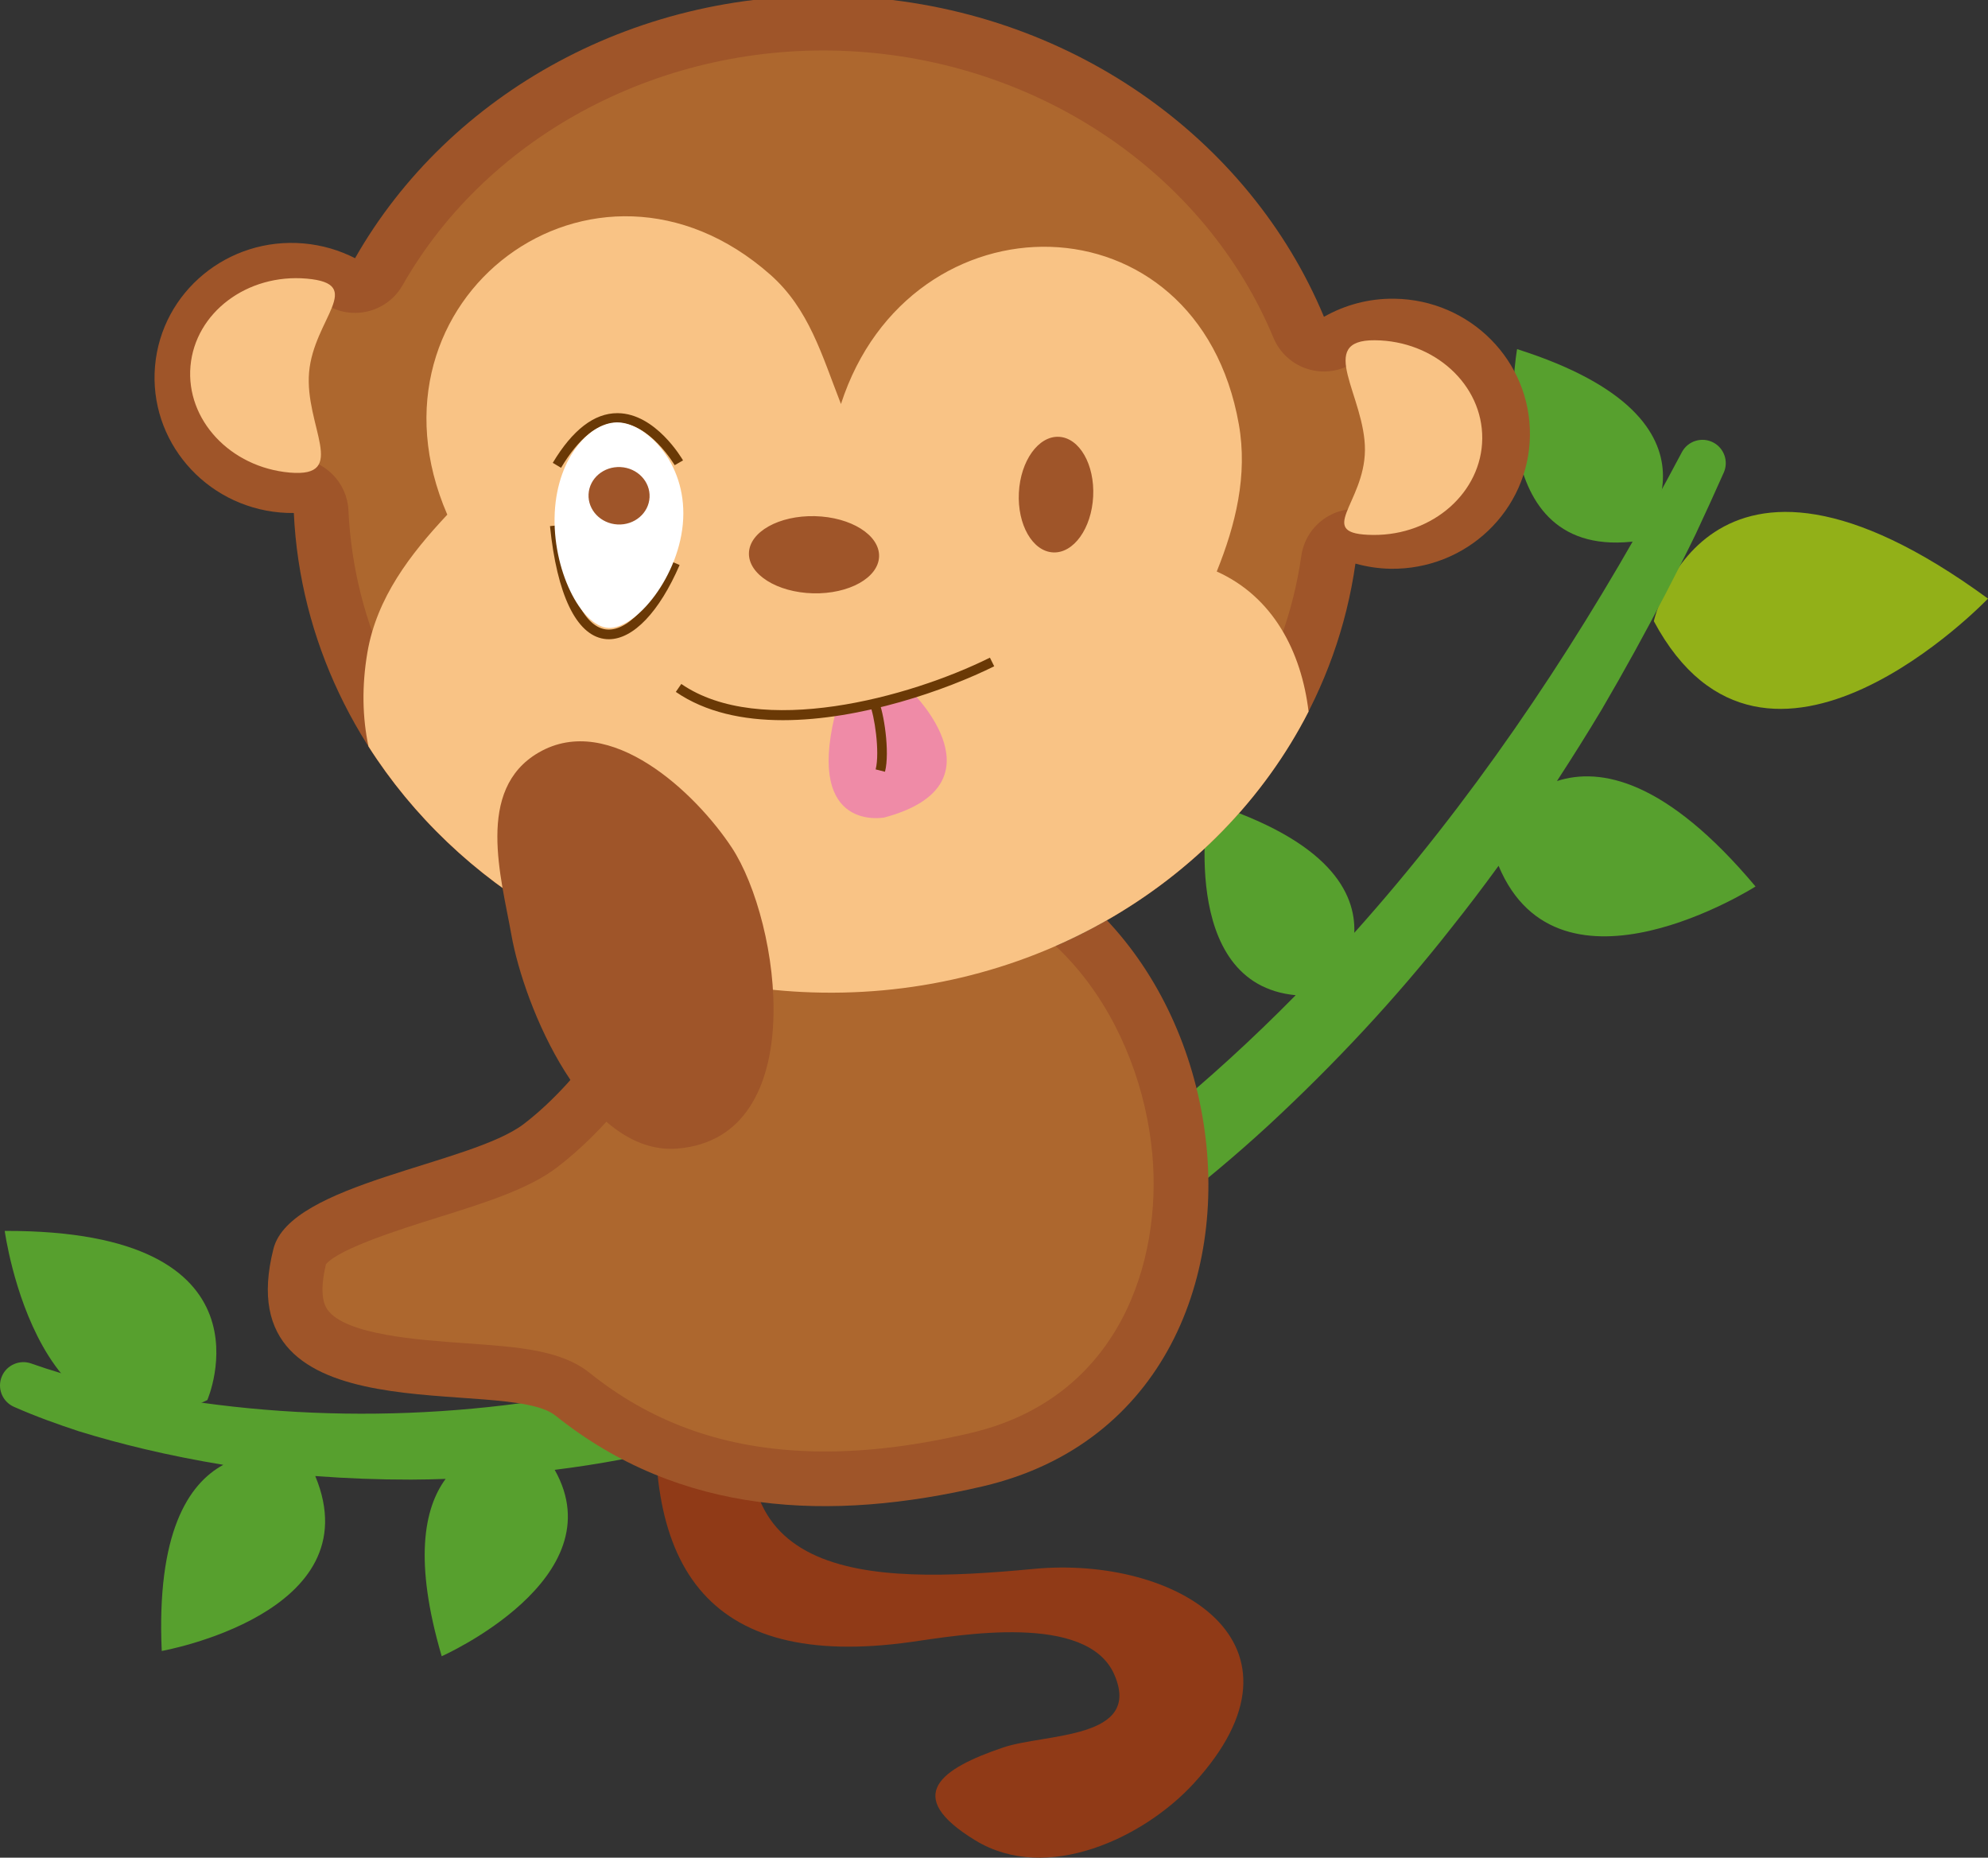 <?xml version="1.0" encoding="utf-8"?>
<!-- Generator: Adobe Illustrator 16.0.0, SVG Export Plug-In . SVG Version: 6.00 Build 0)  -->
<!DOCTYPE svg PUBLIC "-//W3C//DTD SVG 1.1//EN" "http://www.w3.org/Graphics/SVG/1.1/DTD/svg11.dtd">
<svg version="1.1" id="Layer_1" xmlns="http://www.w3.org/2000/svg" xmlns:xlink="http://www.w3.org/1999/xlink" x="0px" y="0px"
	 width="218.776px" height="204.389px" viewBox="0 0 218.776 204.389" enable-background="new 0 0 218.776 204.389"
	 xml:space="preserve">
<rect x="0" y="0" width="218.776" height="204.389" fill="#333333" stroke="none"/>
<path fill="#57A02E" d="M166.953,38.412c24.968,7.924,13.358,21.1,13.358,21.1C162.747,61.988,166.953,38.412,166.953,38.412z"/>
<path fill="#57A02E" d="M0.52,135.43c30.464-0.104,22.294,18.612,22.294,18.612C4.247,163.03,0.52,135.43,0.52,135.43z"/>
<path fill="#92B018" d="M182.002,68.345c0,0,5.57-25.312,36.773-2.483C218.776,65.862,194.364,91.422,182.002,68.345z"/>
<path fill="#57A02E" d="M193.194,97.535c0,0-21.592,13.74-28.279-2.276c-1.697,2.329-3.439,4.629-5.242,6.887
	c-6.06,7.715-12.807,14.927-20.057,21.646c-7.276,6.694-15.207,12.723-23.617,18.04c-8.459,5.243-17.462,9.659-26.836,13.092
	c-9.117,3.209-18.541,5.614-28.122,6.793c6.789,11.986-12.432,20.508-12.432,20.508c-3.068-10.436-1.967-16.266,0.431-19.511
	c-1.267,0.046-2.534,0.074-3.801,0.078c-3.524,0.005-7.042-0.128-10.546-0.392c6.296,15.125-16.894,19.246-16.894,19.246
	c-0.582-12.959,2.904-18.38,6.776-20.48c-2.944-0.489-5.87-1.064-8.769-1.754c-2.4-0.574-4.786-1.212-7.147-1.945
	c-2.363-0.782-4.653-1.598-7.025-2.639l-0.098-0.043c-1.299-0.571-1.889-2.086-1.317-3.384c0.542-1.237,1.955-1.828,3.208-1.387
	c4.241,1.506,8.894,2.609,13.474,3.464c4.611,0.849,9.279,1.427,13.965,1.752c9.374,0.649,18.822,0.283,28.12-1.083
	c18.618-2.703,36.556-9.536,52.532-19.515c11.329-7.046,21.682-15.598,31.071-25.136c-13.146-1.234-9.595-21.206-9.595-21.206
	c13.295,4.219,16.217,9.927,16.045,14.342c1.601-1.788,3.172-3.603,4.711-5.443c12.157-14.539,22.45-30.625,31.335-47.432
	c0.66-1.252,2.213-1.73,3.467-1.069c1.197,0.633,1.687,2.079,1.15,3.3l-0.077,0.168c-0.981,2.211-1.987,4.414-3.017,6.608
	c-1.056,2.18-2.158,4.338-3.274,6.491c-2.239,4.305-4.583,8.564-7.042,12.767c-1.597,2.665-3.25,5.302-4.952,7.911
	C176.15,84.377,183.373,85.828,193.194,97.535z"/>
<path fill="#903A17" d="M84.218,149.401c-7.299,24.709,11.022,24.981,29.514,23.218c15.696-1.497,31.829,8.157,17.614,23.625
	c-5.481,5.963-16.14,11.029-23.996,6.251c-8.146-4.948-3.76-7.924,3.054-10.232c4.607-1.558,15.351-0.866,12.222-8.023
	c-2.996-6.856-17.114-4.324-22.317-3.591c-22.848,3.216-30.167-8.538-27.725-30.705c2.165,0.872,4.863,1.181,7.3,1.36
	c2.586,0.187,5.12-1.798,3.696,0.19L84.218,149.401z"/>
<path fill="#9F5529" d="M30.096,137.389c1.841-7.23,21.686-9.238,27.55-13.728c13.188-10.097,18.478-31.902,37.541-32.905
	c41.766-2.198,52.931,63.416,12.991,72.77c-16.803,3.937-33.295,3.241-47.051-7.778C55.586,151.308,24.733,158.445,30.096,137.389z
	 M153.454,32.866c-2.826-0.041-5.473,0.698-7.755,1.991C137.538,15.236,117.662,0.83,93.754-0.382
	C70.282-1.571,49.387,10.285,39.073,28.409c-1.71-0.875-3.616-1.445-5.654-1.625c-8.319-0.727-15.644,5.311-16.357,13.485
	c-0.714,8.175,5.451,15.391,13.773,16.118c0.503,0.044,1.005,0.06,1.5,0.055c1.305,28.026,25.296,51.147,55.871,52.696
	c30.703,1.555,56.995-19.202,60.957-47.128c1.235,0.34,2.528,0.546,3.87,0.567c8.353,0.118,15.217-6.437,15.332-14.643
	C168.481,39.729,161.805,32.983,153.454,32.866z"/>
<path fill="#AD672E" d="M88.143,159.631c-9.01-0.457-16.617-3.264-23.253-8.579c-3.144-2.519-7.773-2.846-13.632-3.259
	c-5.267-0.371-13.224-0.934-15.207-3.681c-0.851-1.179-0.586-3.33-0.181-5.009c1.411-1.738,8.496-3.954,12.336-5.156
	c5.134-1.607,9.982-3.125,13.097-5.508c5.483-4.197,9.548-9.841,13.478-15.298c6.141-8.525,11.445-15.89,20.724-16.377
	c1.113-0.058,2.221-0.061,3.295-0.005c17.457,0.884,26.759,16.307,28.014,30.263c1.056,11.729-3.551,26.793-20.007,30.646
	C99.938,159.278,93.833,159.919,88.143,159.631C88.144,159.631,88.144,159.631,88.143,159.631z M143.206,61.165
	c0.244-1.712,1.211-3.239,2.657-4.186c1.077-0.707,2.342-1.042,3.605-0.977c0.433,0.021,0.869,0.091,1.295,0.208
	c0.697,0.192,1.387,0.308,2.051,0.341c0.102,0.006,0.203,0.008,0.305,0.009c2.452,0.035,4.766-0.865,6.514-2.534
	c1.718-1.643,2.685-3.835,2.717-6.177c0.067-4.773-3.723-8.708-8.627-8.957c-0.117-0.007-0.235-0.009-0.354-0.012
	c-1.662-0.024-3.242,0.383-4.701,1.21c-1.005,0.569-2.141,0.832-3.273,0.776c-0.556-0.029-1.11-0.134-1.647-0.317
	c-1.629-0.56-2.942-1.791-3.604-3.381c-7.53-18.106-25.86-30.486-46.695-31.542c-20.365-1.031-39.656,9.079-49.146,25.758
	c-1.16,2.037-3.334,3.145-5.538,3.035c-0.823-0.042-1.653-0.255-2.432-0.655c-1.074-0.548-2.231-0.881-3.439-0.986
	c-0.117-0.01-0.234-0.019-0.35-0.026c-4.905-0.246-9.074,3.285-9.489,8.041c-0.204,2.331,0.534,4.611,2.079,6.419
	c1.57,1.837,3.781,2.966,6.227,3.18c0.107,0.01,0.212,0.017,0.319,0.023c0.2,0.009,0.399,0.014,0.595,0.012
	c0.124-0.001,0.249,0.001,0.371,0.007c3.068,0.156,5.555,2.619,5.7,5.729c1.183,25.386,22.749,45.577,50.165,46.966
	C115.647,104.503,139.671,86.071,143.206,61.165z"/>
<path fill="#F9C385" d="M88.206,109.138c-20.423-1.035-37.903-11.697-47.656-27.013c-0.665-3.169-0.751-6.599-0.123-10.312
	c1.029-6.073,4.766-10.887,8.797-15.189C38.939,32.886,65.442,13.156,84.767,30.217c4.274,3.775,5.679,8.872,7.779,14.233
	c7.615-23.502,39.277-23.354,43.788,2.243c0.985,5.59-0.349,11.024-2.433,16.185c6.192,2.784,9.31,8.792,10.105,15.41
	C134.141,97.57,112.558,110.371,88.206,109.138z M151.3,37.436c-6.575-0.055-1.04,6.18-1.09,12.095
	c-0.049,5.916-5.663,9.27,0.913,9.325c6.575,0.054,11.946-4.696,11.996-10.611C163.167,42.33,157.875,37.49,151.3,37.436z
	 M20.961,40.29c-0.513,5.893,4.38,11.132,10.93,11.706c6.55,0.571,1.608-5.145,2.124-11.039c0.514-5.892,6.291-9.729-0.26-10.301
	C27.205,30.084,21.476,34.396,20.961,40.29z"/>
<path fill="#9F5529" d="M56.28,102.869c-1.121-6.322-3.996-16.007,2.988-20.064c7.864-4.572,17.347,4.501,21.266,10.456
	c5.354,8.128,8.807,31.878-5.961,33.106C64.475,127.207,57.672,110.722,56.28,102.869z"/>
<path fill="#EF8BA7" d="M100.5,76.289c0,0,10.116,10.076-3.171,13.653c0,0-8.586,1.69-5.451-11.256
	C91.878,78.686,100.482,76.642,100.5,76.289z"/>
<path fill="#6A3906" d="M61.742,51.468l-0.911-0.544c2.173-3.628,4.564-5.467,7.106-5.467c0.015,0,0.03,0,0.044,0
	c4.163,0.036,7.064,4.987,7.185,5.197l-0.919,0.53c-0.026-0.046-2.723-4.639-6.277-4.666c-0.009,0-0.021,0-0.033,0
	C65.793,46.519,63.708,48.184,61.742,51.468z M109.411,73.307l-0.472-0.949c-8.913,4.425-25.312,8.846-33.964,2.893l-0.602,0.875
	c3.277,2.253,7.424,3.111,11.788,3.111C94.759,79.237,104.193,75.896,109.411,73.307z M96.674,77.083l-0.959,0.452
	c0.498,1.057,1.136,5.19,0.65,7.117l1.028,0.26C97.951,82.709,97.252,78.311,96.674,77.083z M74.79,62.165l-0.973-0.42
	c-2.152,4.977-4.908,7.837-7.194,7.496c-2.498-0.385-4.336-4.564-5.042-11.463l-1.056,0.108c0.77,7.526,2.878,11.931,5.938,12.403
	c0.178,0.028,0.359,0.042,0.539,0.042C69.68,70.331,72.554,67.339,74.79,62.165z"/>
<path fill="#FFFFFF" d="M75.184,57.105c-0.315,6.245-5.2,12.134-8.224,11.981c-3.024-0.152-6.228-6.452-5.911-12.697
	c0.317-6.242,4.032-10.066,7.056-9.911C71.129,46.63,75.5,50.863,75.184,57.105z"/>
<path fill="#9F5529" d="M120.301,54.626c-0.178,3.513-2.152,6.267-4.41,6.152c-2.258-0.114-3.944-3.054-3.766-6.565
	c0.177-3.511,2.154-6.267,4.41-6.153C118.794,48.175,120.479,51.114,120.301,54.626z M89.687,56.79
	c-3.954-0.097-7.208,1.724-7.268,4.067c-0.058,2.343,3.102,4.324,7.057,4.422c3.955,0.096,7.208-1.722,7.266-4.066
	C96.801,58.869,93.642,56.89,89.687,56.79z M68.287,51.389c-1.854-0.093-3.429,1.244-3.517,2.987
	c-0.088,1.745,1.343,3.234,3.197,3.328c1.854,0.094,3.428-1.244,3.516-2.988C71.572,52.972,70.14,51.483,68.287,51.389z"/>
</svg>
